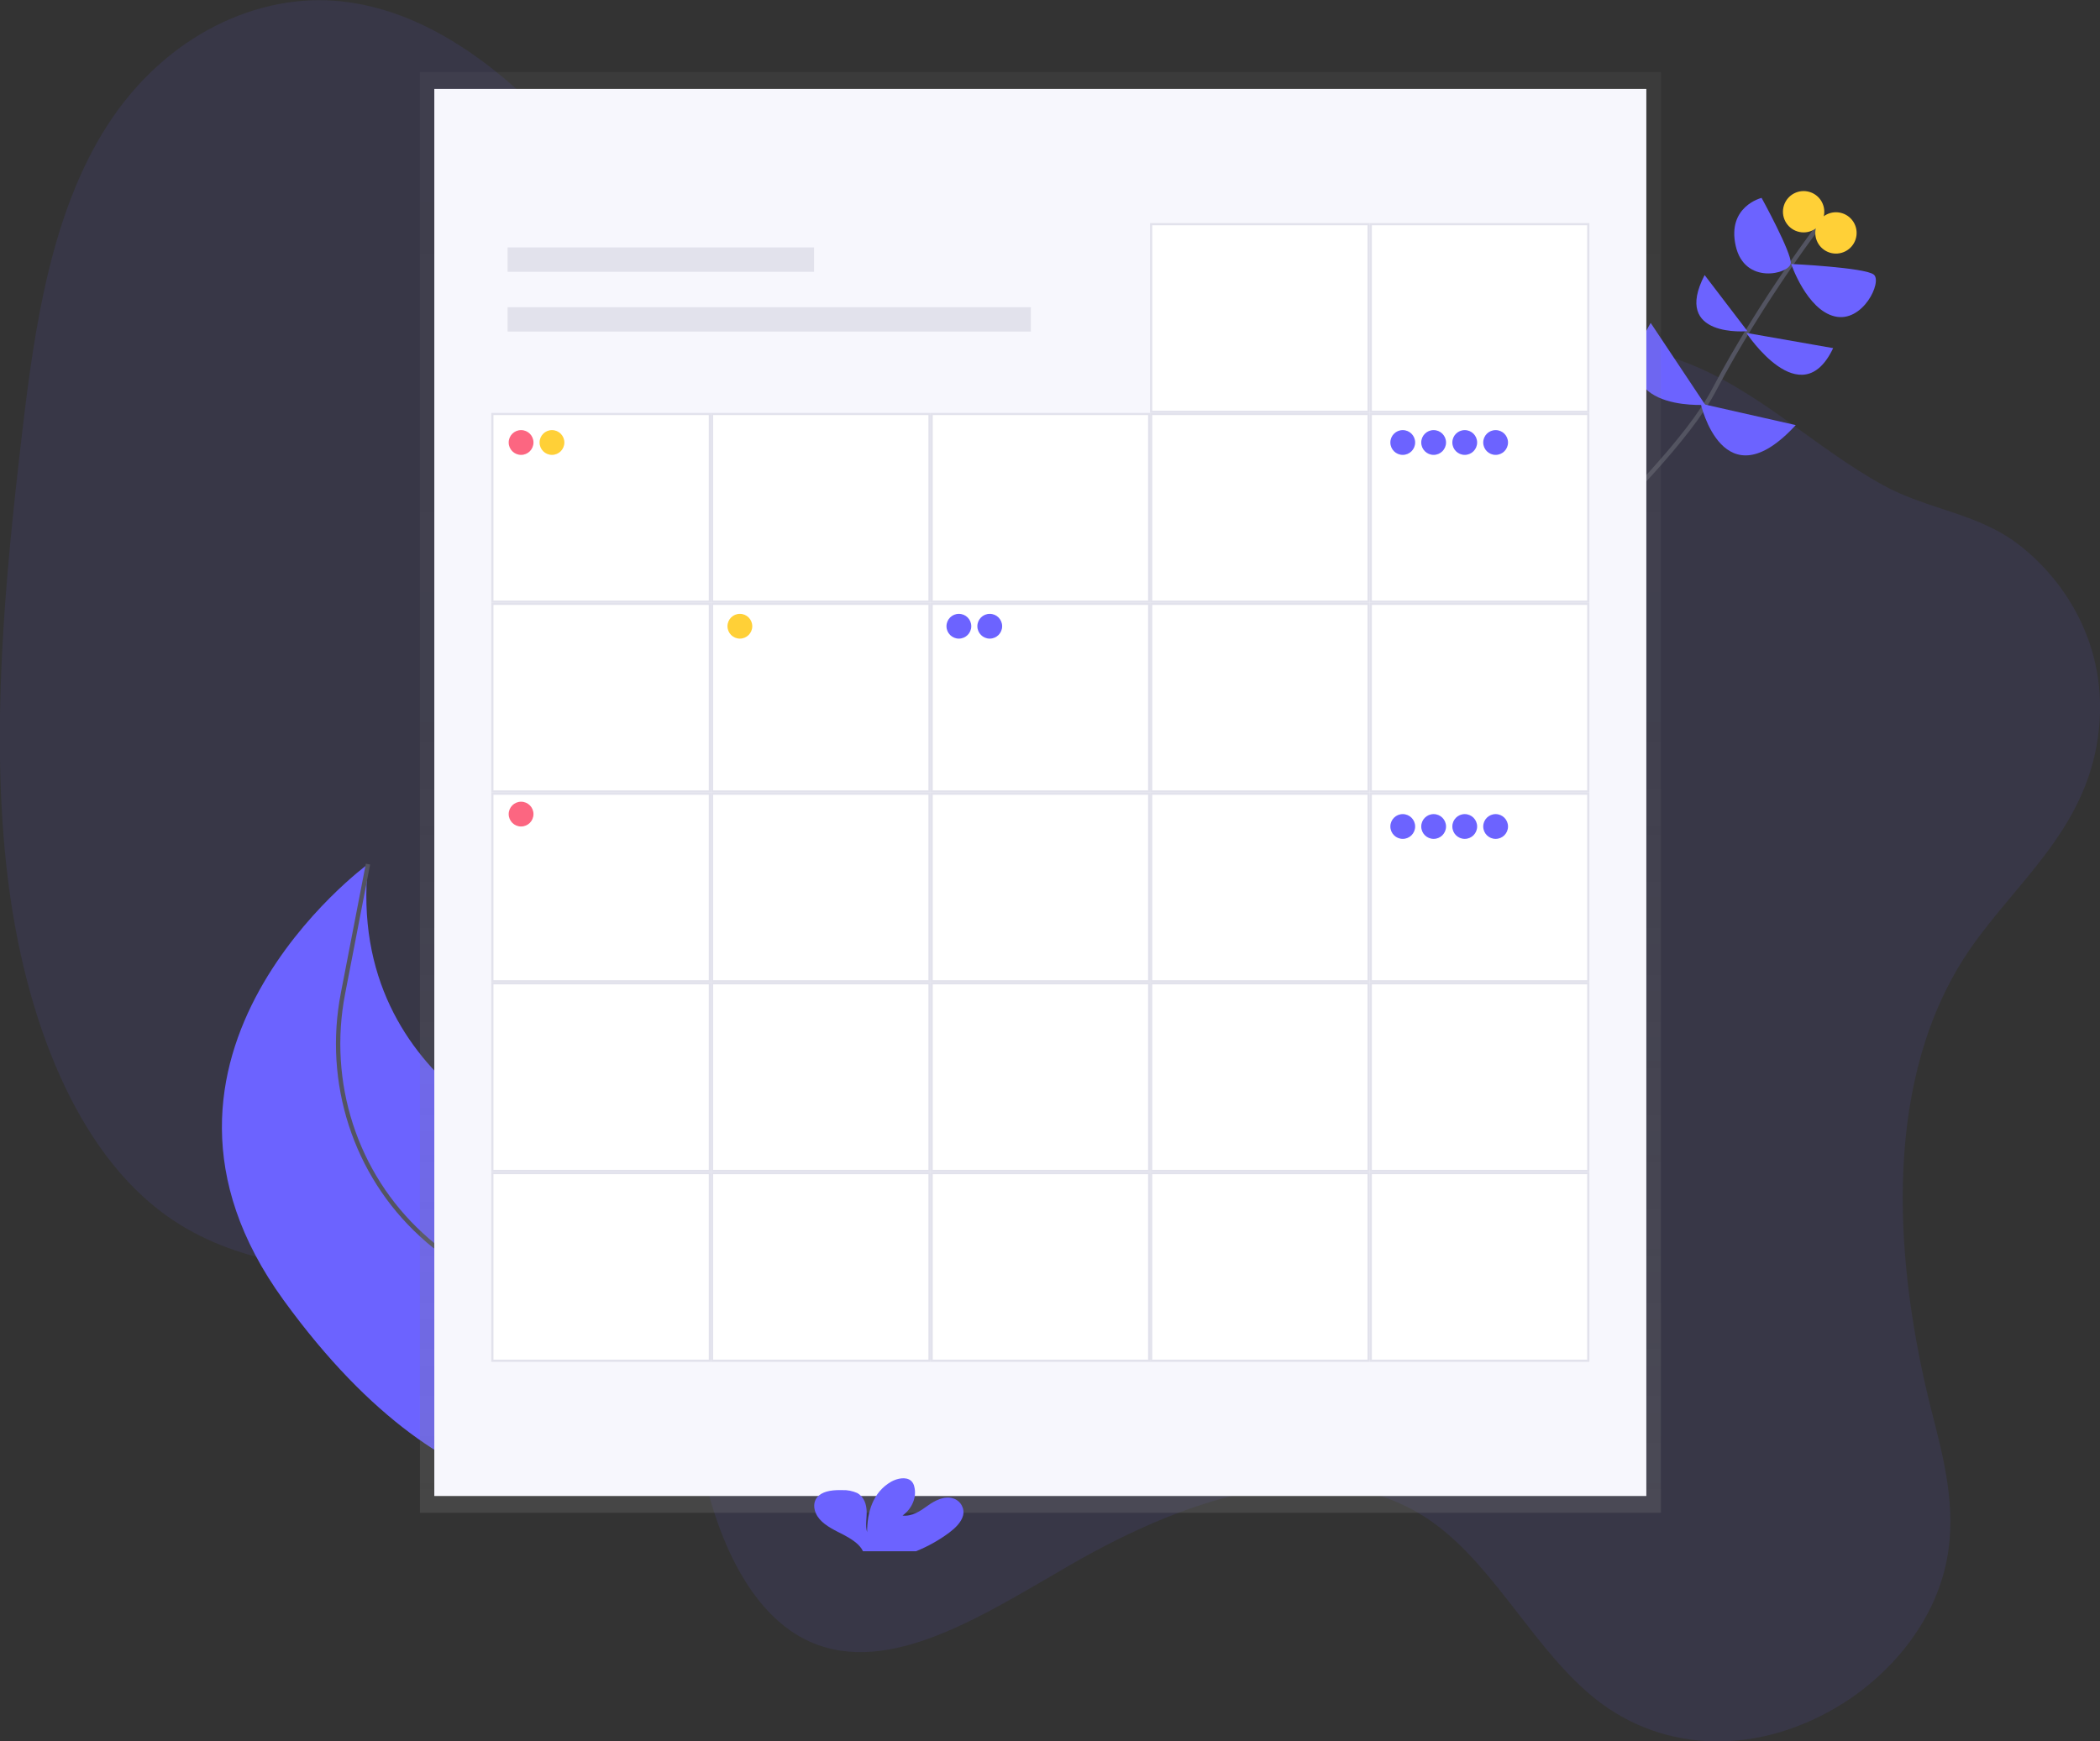 <?xml version="1.0" encoding="utf-8"?>
<!-- Generator: Adobe Illustrator 24.0.2, SVG Export Plug-In . SVG Version: 6.00 Build 0)  -->
<svg version="1.1" id="_x35_3917d2c-59b7-443c-9dc6-ca37ebed1a74"
	 xmlns="http://www.w3.org/2000/svg" xmlns:xlink="http://www.w3.org/1999/xlink" x="0px" y="0px" viewBox="0 0 965.6 800.8"
	 style="enable-background:new 0 0 965.6 800.8;" xml:space="preserve">
<rect x="0" y="0" width="965.6" height="800.8" fill="#333333" stroke="none"/>
<style type="text/css">
	.st0{opacity:0.1;fill:#6C63FF;enable-background:new    ;}
	.st1{fill:none;stroke:#535461;stroke-width:2;stroke-miterlimit:10;}
	.st2{fill:#6C63FF;}
	.st3{fill:#FFD037;}
	.st4{fill:url(#SVGID_1_);}
	.st5{fill:#F7F7FD;}
	.st6{fill:#E2E2EC;}
	.st7{fill:#FFFFFF;}
	.st8{fill:#FC6681;}
</style>
<title>events</title>
<path class="st0" d="M901.9,442.5c-37.1,60-30.1,141.7-13.8,206.2c5.5,21.6,11.7,44.4,7.1,68.5c-5.7,29.5-26.5,52.7-47.5,66
	c-38.3,24.2-82.1,23.5-114-1.8c-27.5-21.8-45.7-59.8-73.8-80.5c-47-34.5-111.5-13.6-167.6,18.7c-39.6,22.8-83.3,51.8-119.9,35.4
	c-25.8-11.5-41.8-44.1-49.3-79.5c-3.6-17.1-5.8-35.8-14.1-48.8c-4.9-7.7-11.7-12.9-18.8-17.2C225.9,570.8,139,603.2,77,559.4
	c-41.8-29.6-65.6-90.8-73.5-156.2s-1.4-135.4,6.7-204.3c5.7-49,13.5-101.4,39.2-141.3c27.2-42.2,70.1-61,107.4-57
	s69.6,27.6,97.5,56.5c34.9,36.1,66.3,82.2,111.5,93.8c30.7,7.9,64.3-1.3,97-6.4c54.6-8.7,108.4-6.2,161.8-2.9
	c51.2,3.1,102.6,7,150.3,25c33.7,12.8,59.6,39.3,91.1,56.6c20.5,11.3,43.7,12.7,62.8,27.7c23.6,18.5,43.9,52.6,34.5,95.7
	C954.3,387.4,921.6,410.7,901.9,442.5z"/>
<path class="st1" d="M664.5,306.9c0,0,101-84.6,123.5-127.3s51-79.4,51-79.4"/>
<path class="st2" d="M825.7,195.5l-43.7-9.9C782,185.7,792.3,231.8,825.7,195.5z"/>
<path class="st2" d="M759,148.5l25.1,37.7C784.1,186.1,735,189.7,759,148.5z"/>
<path class="st2" d="M842.9,160.1l-39.9-7C803,153.1,828.1,191.3,842.9,160.1z"/>
<path class="st2" d="M783.8,126.5l19.7,25.8C803.5,152.3,768.7,155.6,783.8,126.5z"/>
<path class="st2" d="M823.6,121.4c0,0,34,1.6,38,4.9s-5.1,22.3-18,19.2S823.6,121.4,823.6,121.4z"/>
<path class="st2" d="M810,91c0,0,13.9,25.3,13.4,30.1s-21.2,10.2-25.3-8S810,91,810,91z"/>
<ellipse transform="matrix(0.301 -0.954 0.954 0.301 487.532 880.129)" class="st3" cx="844.2" cy="107.5" rx="9.5" ry="9.5"/>
<ellipse transform="matrix(0.301 -0.954 0.954 0.301 486.467 859.215)" class="st3" cx="829.4" cy="97.7" rx="9.5" ry="9.5"/>
<path class="st2" d="M349.5,638.6c0,0,16.2-48.2-86.6-106.3c0,0-104.3-30.4-93.7-134.9c0,0-120.3,88.1-38.9,200.4
	S282,685.5,282,685.5L349.5,638.6z"/>
<path class="st1" d="M318.1,660.4c0,0-50.1-54.2-98.2-75.1c-9.6-4.3-18.4-10.2-26.1-17.4c-30.6-28-44-70.2-36.1-111l11.5-59.5"/>
<linearGradient id="SVGID_1_" gradientUnits="userSpaceOnUse" x1="478.375" y1="104.27" x2="478.375" y2="766.8" gradientTransform="matrix(1 0 0 -1 0 800)">
	<stop  offset="0" style="stop-color:#808080;stop-opacity:0.25"/>
	<stop  offset="0.54" style="stop-color:#808080;stop-opacity:0.12"/>
	<stop  offset="1" style="stop-color:#808080;stop-opacity:0.1"/>
</linearGradient>
<rect x="193.1" y="33.2" class="st4" width="570.6" height="662.5"/>
<rect x="199.7" y="40.9" class="st5" width="557.3" height="647.1"/>
<rect x="233.4" y="113.8" class="st6" width="140.9" height="11.2"/>
<rect x="233.4" y="141.3" class="st6" width="240.6" height="11.2"/>
<rect x="630.4" y="103.1" class="st7" width="100" height="86.3"/>
<path class="st6" d="M729.8,103.6v85.3h-99v-85.3H729.8 M730.8,102.6h-101v87.3h101V102.6z"/>
<rect x="529.4" y="103.1" class="st7" width="100" height="86.3"/>
<path class="st6" d="M628.8,103.6v85.3h-99v-85.3H628.8 M629.8,102.6h-101v87.3h101V102.6z"/>
<rect x="630.4" y="190.4" class="st7" width="100" height="86.3"/>
<path class="st6" d="M729.8,190.9v85.3h-99v-85.3H729.8 M730.8,189.9h-101v87.3h101V189.9z"/>
<rect x="529.4" y="190.4" class="st7" width="100" height="86.3"/>
<path class="st6" d="M628.8,190.9v85.3h-99v-85.3H628.8 M629.8,189.9h-101v87.3h101V189.9z"/>
<rect x="428.4" y="190.4" class="st7" width="100" height="86.3"/>
<path class="st6" d="M527.9,190.9v85.3h-99v-85.3H527.9 M528.9,189.9h-101v87.3h101V189.9z"/>
<rect x="327.4" y="190.4" class="st7" width="100" height="86.3"/>
<path class="st6" d="M426.9,190.9v85.3h-99v-85.3H426.9 M427.9,189.9h-101v87.3h101V189.9z"/>
<rect x="226.4" y="190.4" class="st7" width="100" height="86.3"/>
<path class="st6" d="M325.9,190.9v85.3h-99v-85.3H325.9 M326.9,189.9h-101v87.3h101V189.9z"/>
<rect x="630.4" y="277.7" class="st7" width="100" height="86.3"/>
<path class="st6" d="M729.8,278.2v85.3h-99v-85.3H729.8 M730.8,277.2h-101v87.3h101V277.2z"/>
<rect x="529.4" y="277.7" class="st7" width="100" height="86.3"/>
<path class="st6" d="M628.8,278.2v85.3h-99v-85.3H628.8 M629.8,277.2h-101v87.3h101V277.2z"/>
<rect x="428.4" y="277.7" class="st7" width="100" height="86.3"/>
<path class="st6" d="M527.9,278.2v85.3h-99v-85.3H527.9 M528.9,277.2h-101v87.3h101V277.2z"/>
<rect x="327.4" y="277.7" class="st7" width="100" height="86.3"/>
<path class="st6" d="M426.9,278.2v85.3h-99v-85.3H426.9 M427.9,277.2h-101v87.3h101V277.2z"/>
<rect x="226.4" y="277.7" class="st7" width="100" height="86.3"/>
<path class="st6" d="M325.9,278.2v85.3h-99v-85.3H325.9 M326.9,277.2h-101v87.3h101V277.2z"/>
<rect x="630.4" y="365" class="st7" width="100" height="86.3"/>
<path class="st6" d="M729.8,365.5v85.3h-99v-85.3H729.8 M730.8,364.5h-101v87.3h101V364.5z"/>
<rect x="529.4" y="365" class="st7" width="100" height="86.3"/>
<path class="st6" d="M628.8,365.5v85.3h-99v-85.3H628.8 M629.8,364.5h-101v87.3h101V364.5z"/>
<rect x="428.4" y="365" class="st7" width="100" height="86.3"/>
<path class="st6" d="M527.9,365.5v85.3h-99v-85.3H527.9 M528.9,364.5h-101v87.3h101V364.5z"/>
<rect x="327.4" y="365" class="st7" width="100" height="86.3"/>
<path class="st6" d="M426.9,365.5v85.3h-99v-85.3H426.9 M427.9,364.5h-101v87.3h101V364.5z"/>
<rect x="226.4" y="365" class="st7" width="100" height="86.3"/>
<path class="st6" d="M325.9,365.5v85.3h-99v-85.3H325.9 M326.9,364.5h-101v87.3h101V364.5z"/>
<rect x="630.4" y="452.2" class="st7" width="100" height="86.3"/>
<path class="st6" d="M729.8,452.7V538h-99v-85.3H729.8 M730.8,451.7h-101V539h101V451.7z"/>
<rect x="529.4" y="452.2" class="st7" width="100" height="86.3"/>
<path class="st6" d="M628.8,452.7V538h-99v-85.3H628.8 M629.8,451.7h-101V539h101V451.7z"/>
<rect x="428.4" y="452.2" class="st7" width="100" height="86.3"/>
<path class="st6" d="M527.9,452.7V538h-99v-85.3H527.9 M528.9,451.7h-101V539h101V451.7z"/>
<rect x="327.4" y="452.2" class="st7" width="100" height="86.3"/>
<path class="st6" d="M426.9,452.7V538h-99v-85.3H426.9 M427.9,451.7h-101V539h101V451.7z"/>
<rect x="226.4" y="452.2" class="st7" width="100" height="86.3"/>
<path class="st6" d="M325.9,452.7V538h-99v-85.3H325.9 M326.9,451.7h-101V539h101V451.7z"/>
<rect x="630.4" y="539.5" class="st7" width="100" height="86.3"/>
<path class="st6" d="M729.8,540v85.3h-99V540H729.8 M730.8,539h-101v87.3h101V539z"/>
<rect x="529.4" y="539.5" class="st7" width="100" height="86.3"/>
<path class="st6" d="M628.8,540v85.3h-99V540H628.8 M629.8,539h-101v87.3h101V539z"/>
<rect x="428.4" y="539.5" class="st7" width="100" height="86.3"/>
<path class="st6" d="M527.9,540v85.3h-99V540H527.9 M528.9,539h-101v87.3h101V539z"/>
<rect x="327.4" y="539.5" class="st7" width="100" height="86.3"/>
<path class="st6" d="M426.9,540v85.3h-99V540H426.9 M427.9,539h-101v87.3h101V539z"/>
<rect x="226.4" y="539.5" class="st7" width="100" height="86.3"/>
<path class="st6" d="M325.9,540v85.3h-99V540H325.9 M326.9,539h-101v87.3h101V539z"/>
<path class="st2" d="M436.4,704.9c2.9-2.2,5.5-4.7,6.4-7.8c0.9-3.4-1.1-6.9-4.5-8c-4.1-1.3-8.5,1-11.8,3.4s-7.1,5-11.5,4.5
	c4.5-3.3,6.6-8.5,5.4-13.3c-0.2-1-0.7-2-1.5-2.7c-2.3-2-6.4-1.1-9.1,0.4c-8.7,5-11.1,14.5-11.1,23.2c-0.9-3.1-0.1-6.3-0.2-9.5
	s-1.1-6.7-4.4-8.5c-2.1-0.9-4.4-1.4-6.7-1.3c-3.9-0.1-8.2,0.2-10.9,2.5c-3.3,2.9-2.4,7.7,0.4,10.9s7.2,5.2,11.3,7.3
	c3.1,1.7,6.2,3.6,8,6.3c0.2,0.3,0.4,0.7,0.6,1.1h24.4C426.7,711.2,431.8,708.3,436.4,704.9z"/>
<circle class="st8" cx="239.6" cy="203.5" r="5.7"/>
<circle class="st3" cx="253.8" cy="203.5" r="5.7"/>
<circle class="st2" cx="440.9" cy="288" r="5.7"/>
<circle class="st2" cx="455.1" cy="288" r="5.7"/>
<circle class="st2" cx="645" cy="203.5" r="5.7"/>
<circle class="st2" cx="659.2" cy="203.5" r="5.7"/>
<circle class="st2" cx="673.5" cy="203.5" r="5.7"/>
<circle class="st2" cx="687.7" cy="203.5" r="5.7"/>
<circle class="st2" cx="645" cy="380.1" r="5.7"/>
<circle class="st2" cx="659.2" cy="380.1" r="5.7"/>
<circle class="st2" cx="673.5" cy="380.1" r="5.7"/>
<circle class="st2" cx="687.7" cy="380.1" r="5.7"/>
<circle class="st3" cx="340.2" cy="288" r="5.7"/>
<circle class="st8" cx="239.6" cy="374.4" r="5.7"/>
</svg>

